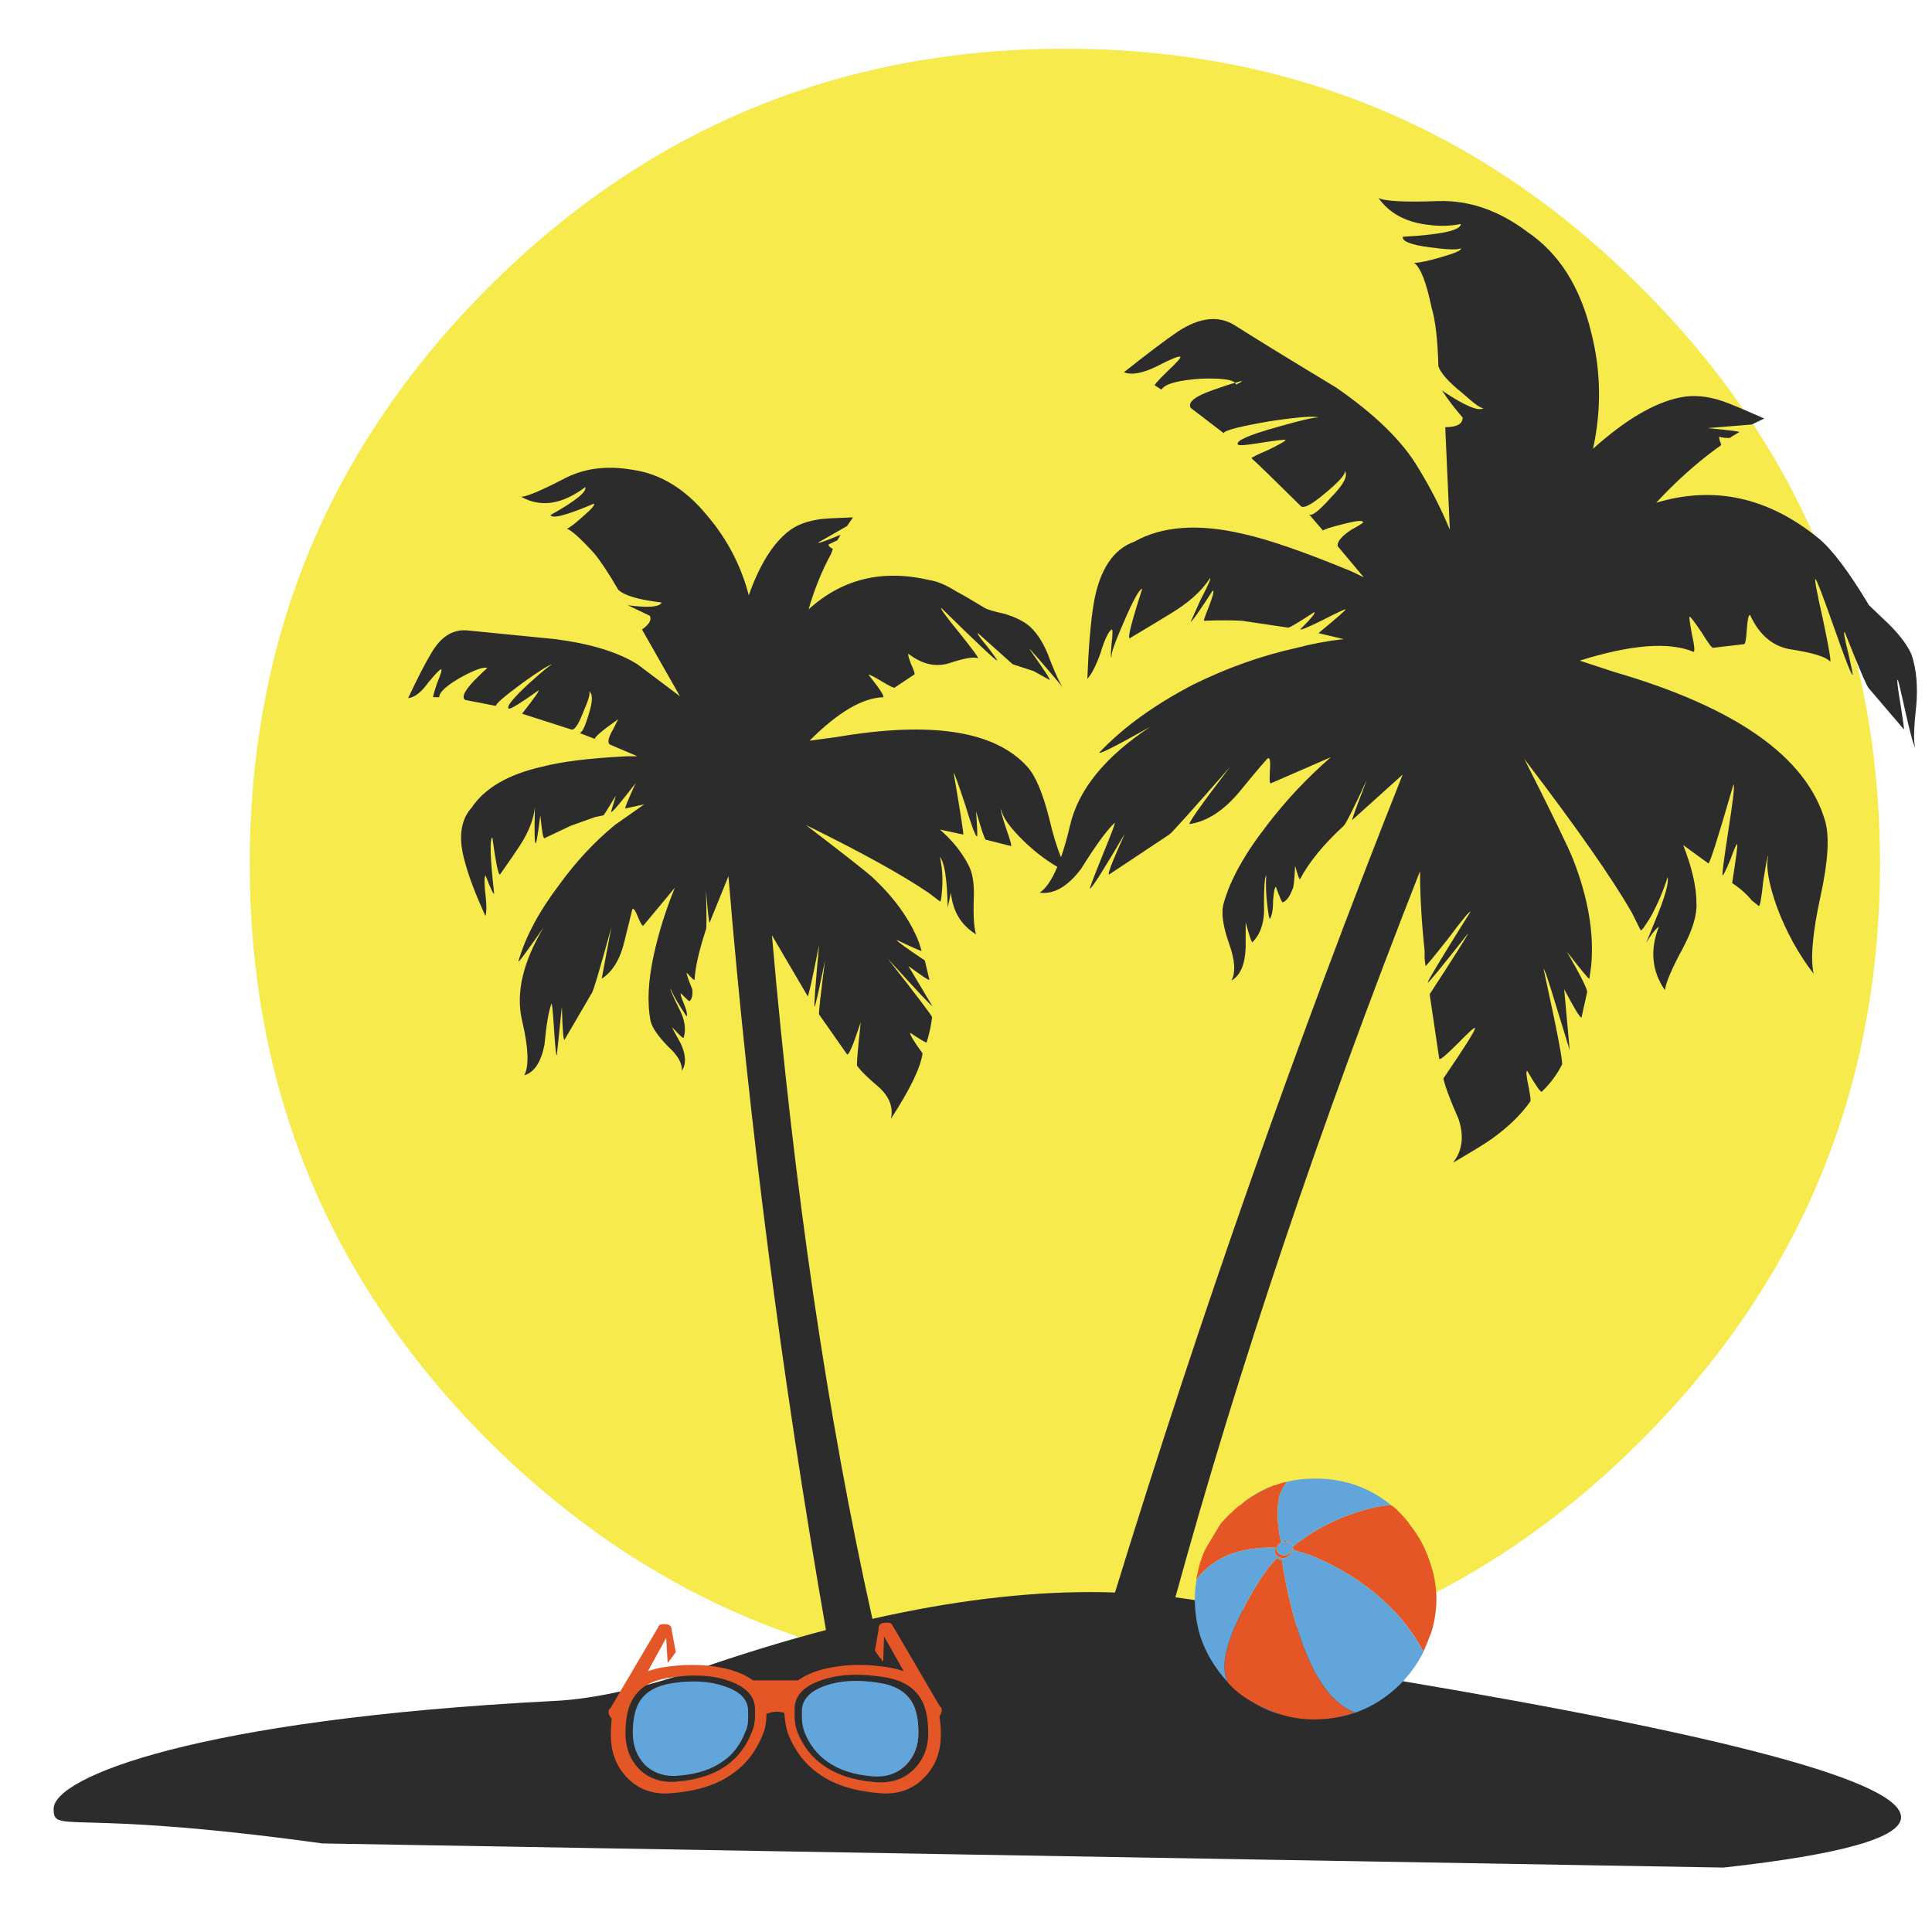 <?xml version="1.0" encoding="utf-8"?>
<!-- Generator: Adobe Illustrator 16.0.0, SVG Export Plug-In . SVG Version: 6.00 Build 0)  -->
<!DOCTYPE svg PUBLIC "-//W3C//DTD SVG 1.1//EN" "http://www.w3.org/Graphics/SVG/1.1/DTD/svg11.dtd">
<svg version="1.1" id="Layer_1" xmlns="http://www.w3.org/2000/svg" xmlns:xlink="http://www.w3.org/1999/xlink" x="0px" y="0px"
	 width="300px" height="300px" viewBox="0 0 300 300" enable-background="new 0 0 300 300" xml:space="preserve">
<g>
	<path fill-rule="evenodd" clip-rule="evenodd" fill="#F7EA4D" d="M271.319,64.491c13.739,20.373,20.611,43.59,20.611,69.65
		c0,34.967-12.368,64.817-37.1,89.549c-10.946,10.945-22.908,19.474-35.891,25.585c-16.3,7.629-34.161,11.442-53.589,11.442
		c-19.425,0-37.264-3.813-53.516-11.442c-13.029-6.111-25.041-14.64-36.033-25.585c-18.763-18.811-30.395-40.559-34.896-65.242
		c-1.421-7.818-2.132-15.921-2.132-24.307c0-8.386,0.711-16.465,2.132-24.236c2.986-16.488,9.145-31.626,18.479-45.415
		c4.691-6.964,10.164-13.574,16.417-19.829c24.733-24.731,54.583-37.099,89.549-37.099c34.968,0,64.794,12.367,89.479,37.099
		C261.133,50.917,266.627,57.527,271.319,64.491z"/>
	<path fill-rule="evenodd" clip-rule="evenodd" fill="#2C2C2D" d="M247.083,51.627c1.518,5.923,1.611,11.94,0.286,18.053
		c5.021-4.501,9.521-7.154,13.504-7.961c2.035-0.426,4.239-0.236,6.608,0.569c1.231,0.427,3.389,1.328,6.467,2.702l-1.918,0.923
		l-6.894,0.568c3.601,0.333,5.234,0.544,4.903,0.64l-1.208,0.71c-0.095,0.236-0.735,0.236-1.919,0l0.142,0.639
		c0.189,0.38,0.236,0.617,0.142,0.711l-0.711,0.498c-3.221,2.369-6.323,5.165-9.31,8.385c9.002-2.7,17.413-0.853,25.23,5.544
		c2.084,1.706,4.69,5.164,7.817,10.376c0.096,0.096,1.138,1.089,3.128,2.985c1.704,1.705,2.866,3.269,3.481,4.691
		c0.759,2.273,0.997,4.975,0.71,8.102c-0.377,3.316-0.424,5.425-0.142,6.324c-0.282-0.426-0.781-2.226-1.491-5.401
		c-0.711-3.222-1.114-4.926-1.209-5.117c-0.189-0.19-0.048,1.113,0.427,3.909c0.426,2.7,0.592,3.956,0.497,3.766l-5.401-6.325
		c-0.237-0.094-1.491-3.009-3.766-8.742c-0.237-0.189-0.048,0.924,0.567,3.339c0.521,2.275,0.734,3.365,0.641,3.271
		c-0.238-0.094-1.208-2.582-2.916-7.462c-1.704-4.833-2.652-7.297-2.842-7.391c-0.189-0.096,0.213,2.061,1.209,6.467
		c0.9,4.311,1.256,6.419,1.066,6.325c-0.615-0.71-2.559-1.327-5.829-1.848c-2.938-0.38-5.141-2.179-6.609-5.402
		c-0.236,0-0.402,0.758-0.498,2.275c-0.095,1.516-0.235,2.274-0.425,2.274l-4.834,0.569c-0.188,0-0.782-0.807-1.775-2.417
		c-1.09-1.61-1.707-2.417-1.85-2.417c-0.095,0,0.024,0.901,0.354,2.701c0.381,1.706,0.476,2.629,0.287,2.772
		c-3.791-1.612-9.69-1.161-17.698,1.349l5.402,1.777c18.904,5.497,29.802,13.195,32.692,23.098c0.71,2.417,0.474,6.326-0.711,11.727
		c-1.232,5.639-1.588,9.642-1.065,12.012c-2.321-2.985-4.217-6.42-5.686-10.306c-1.328-3.744-1.777-6.42-1.351-8.029
		c-0.096-0.096-0.356,1.206-0.781,3.908c-0.285,2.749-0.523,4.051-0.712,3.909l-1.065-0.854c-0.806-0.995-1.824-1.895-3.057-2.699
		c0.616-3.934,0.877-5.947,0.782-6.041c-0.095-0.095-0.451,0.711-1.065,2.415c-0.711,1.706-1.113,2.513-1.209,2.416
		c-0.095-0.094,0.212-2.463,0.923-7.106c0.71-4.502,0.972-6.847,0.782-7.037c-2.416,8.339-3.72,12.438-3.908,12.295l-3.909-2.842
		c1.375,3.506,2.061,6.516,2.061,9.025c0.096,1.802-0.592,4.099-2.061,6.895c-1.705,3.127-2.653,5.33-2.843,6.608
		c-2.038-2.984-2.346-6.276-0.924-9.877c-0.617,0.473-1.28,1.326-1.991,2.558l1.849-4.549c1.185-2.984,1.684-4.881,1.493-5.686
		c-0.615,1.991-1.469,4.003-2.559,6.041c-0.995,1.657-1.541,2.393-1.636,2.202l-1.349-2.699
		c-3.033-5.309-8.601-13.268-16.702-23.881c4.313,8.528,6.821,13.693,7.532,15.494c2.371,6.018,3.317,11.561,2.843,16.631
		l-0.283,1.989c0,0.19-1.16-1.208-3.483-4.191c2.229,3.883,3.271,5.993,3.128,6.323l-0.853,3.838
		c-0.095,0.332-0.997-1.112-2.701-4.334l0.853,9.452l-1.919-6.254c-1.327-4.406-2.037-6.517-2.132-6.326
		c2.132,9.712,3.079,14.665,2.843,14.854c-0.758,1.515-1.8,2.913-3.128,4.192c-0.188,0.096-0.947-0.994-2.274-3.269
		c-0.188,0.095-0.116,0.899,0.214,2.416c0.285,1.468,0.38,2.251,0.285,2.345c-1.422,2.038-3.389,3.956-5.898,5.757
		c-0.9,0.664-2.938,1.92-6.113,3.768c1.469-1.848,1.754-4.122,0.853-6.822c-1.278-2.89-2.061-4.976-2.345-6.255
		c3.363-4.928,4.999-7.534,4.903-7.818c0-0.236-0.899,0.569-2.701,2.417c-1.8,1.801-2.748,2.582-2.842,2.345l-1.492-10.021
		c3.979-6.112,5.97-9.264,5.97-9.452c-4.169,5.306-6.255,7.841-6.255,7.604c0-0.285,2.205-3.933,6.61-10.945
		c-0.094-0.19-1.255,1.209-3.482,4.192c-2.322,2.938-3.482,4.336-3.482,4.194l-0.143-1.137v-1.21
		c-0.475-4.501-0.711-8.622-0.711-12.366c-15.461,39.295-28.125,76.88-37.986,112.755c12.995,1.667,24.236,5.92,33.723,12.758
		c52.641,8.813,78.96,15.944,78.96,21.393c0,3.174-9.192,5.779-27.575,7.817l-217.58-3.747c-39.752-5.497-41.71-1.321-41.71-5.396
		c0-4.832,22.032-13.884,77.704-16.727c6.729-0.332,14.972-2.25,24.732-5.757c6.014-2.025,11.842-3.779,17.484-5.259
		c-6.91-39.651-11.956-78.67-15.139-117.053l-2.914,7.178c-0.095,0.236-0.285-1.398-0.568-4.905c0.094,3.79,0.094,5.78,0,5.971
		c-1.09,3.316-1.682,5.923-1.777,7.817c0,0.19-0.403-0.165-1.208-1.065c-0.095,0.094,0.189,0.947,0.854,2.559
		c0.094,0.899-0.048,1.515-0.427,1.847c0,0.096-0.45-0.307-1.351-1.207c-0.095,0.094,0.047,0.593,0.427,1.492
		c0.427,0.994,0.592,1.682,0.497,2.061c0,0.096-0.308-0.355-0.924-1.351c-0.708-1.085-1.252-2.079-1.634-2.984
		c0.013,0.31,0.463,1.352,1.35,3.126c0.9,1.706,1.138,3.223,0.711,4.549c0,0.19-0.592-0.354-1.777-1.633
		c0,0.094,0.451,0.945,1.351,2.558c0.806,1.801,0.854,3.198,0.143,4.193c0.095-1.139-0.616-2.393-2.132-3.768
		c-1.563-1.61-2.464-2.913-2.701-3.909c-0.568-2.795-0.402-6.254,0.498-10.376c0.806-3.602,1.896-7.06,3.27-10.376l-4.904,5.898
		c-0.142,0.096-0.402-0.307-0.782-1.208c-0.426-1.09-0.735-1.539-0.924-1.351l-1.208,4.904c-0.663,2.843-1.848,4.81-3.553,5.898
		l1.492-7.959c-1.8,6.585-2.819,9.997-3.056,10.234l-4.193,7.178c-0.189,0.284-0.332-1.422-0.427-5.116l-0.782,7.532
		c-0.094,0.285-0.236-1.019-0.426-3.909c-0.189-2.984-0.332-4.334-0.426-4.052c-0.427,1.187-0.782,3.293-1.066,6.326
		c-0.521,2.701-1.564,4.288-3.127,4.763c0.758-1.469,0.64-4.312-0.355-8.528c-0.995-4.218,0.119-9.027,3.341-14.428
		c-2.701,3.885-4.004,5.638-3.909,5.259c1.089-3.79,3.198-7.747,6.325-11.869c2.606-3.602,5.496-6.705,8.671-9.311l4.549-3.198
		l-2.915,0.639c-0.189,0.095,0.332-1.207,1.564-3.909c-2.227,2.891-3.482,4.384-3.767,4.478c-0.095,0.095,0.143-0.757,0.711-2.56
		c-1.185,1.943-1.824,2.962-1.919,3.057l-1.35,0.284l-3.767,1.351c-2.085,0.994-3.435,1.634-4.051,1.918
		c-0.189,0.142-0.403-1.043-0.64-3.553c-0.379,2.89-0.615,4.335-0.71,4.335c-0.189,0.189-0.236-1.66-0.143-5.543
		c-0.189,1.799-0.947,3.742-2.274,5.828c-0.71,1.089-1.752,2.606-3.126,4.549c-0.237,0.285-0.64-1.635-1.208-5.757
		c-0.426,0.33-0.332,3.245,0.285,8.741c-0.095,0.19-0.545-0.758-1.351-2.844c-0.189,0.379-0.189,1.375,0,2.986
		c0.189,1.517,0.189,2.629,0,3.34c-1.517-3.317-2.558-6.041-3.127-8.174c-1.137-3.789-0.805-6.68,0.995-8.669
		c2.038-3.033,5.662-5.141,10.874-6.325c3.08-0.807,7.486-1.351,13.22-1.635h1.635l-4.336-1.848
		c-0.331-0.379-0.141-1.161,0.569-2.346l0.781-1.563c-2.417,1.706-3.624,2.724-3.624,3.057l-2.417-0.925
		c0.379,0.095,0.876-0.899,1.492-2.984c0.617-1.991,0.617-3.151,0-3.483c0.285,0.19-0.023,1.303-0.923,3.34
		c-0.758,1.991-1.398,2.842-1.919,2.559l-7.534-2.416c1.896-2.417,2.748-3.626,2.559-3.626c-2.795,1.991-4.335,2.938-4.62,2.843
		c-0.426-0.284,0.616-1.587,3.127-3.909c1.99-1.799,3.198-2.796,3.625-2.985c-0.521,0.095-2.038,1.043-4.548,2.843
		c-2.89,2.132-4.288,3.34-4.193,3.624l-4.762-0.923c-0.615-0.38-0.166-1.374,1.351-2.986c0.995-0.995,1.682-1.659,2.062-1.989
		c-0.569-0.19-1.872,0.261-3.909,1.349c-2.37,1.328-3.554,2.394-3.554,3.198h-0.924c-0.095,0,0.095-0.71,0.569-2.132
		c0.615-1.469,0.828-2.203,0.639-2.203c-0.189,0-0.854,0.687-1.99,2.062c-1.09,1.516-2.132,2.321-3.127,2.417
		c1.517-3.222,2.725-5.568,3.625-7.037c1.469-2.511,3.316-3.673,5.543-3.483c2.795,0.285,7.344,0.734,13.646,1.351
		c5.497,0.711,9.761,2.013,12.793,3.909l6.609,4.976l-5.898-10.376c1.137-0.806,1.54-1.517,1.208-2.132l-3.412-1.635
		c3.174,0.426,4.928,0.285,5.259-0.426c-3.601-0.426-5.851-1.089-6.752-1.99c-1.516-2.606-2.771-4.5-3.766-5.686
		c-2.132-2.321-3.53-3.576-4.193-3.766c0.568-0.285,1.397-0.924,2.487-1.92c1.327-1.137,1.896-1.799,1.706-1.989
		c-4.217,1.801-6.468,2.392-6.752,1.777c3.885-2.181,5.686-3.625,5.401-4.335c-3.601,2.7-6.917,3.198-9.95,1.492
		c0.806,0,2.961-0.901,6.468-2.701c3.127-1.706,6.728-2.203,10.802-1.493c4.407,0.616,8.315,3.032,11.727,7.249
		c3.033,3.601,5.141,7.653,6.326,12.154v0.142c1.706-4.833,3.814-8.197,6.326-10.092c1.184-0.901,2.771-1.493,4.761-1.776
		c0.616-0.095,2.322-0.19,5.117-0.285l-0.924,1.351l-4.478,2.558c-0.095,0.19,1.066-0.214,3.482-1.209l-0.497,0.854l-1.351,0.64
		c-0.095,0.189,0.119,0.426,0.64,0.71l-0.284,0.782c-1.421,2.605-2.583,5.472-3.482,8.599c5.212-4.739,11.466-6.254,18.763-4.549
		c1.232,0.19,2.63,0.781,4.192,1.777c0.996,0.52,2.465,1.374,4.406,2.558c0.38,0.238,1.421,0.545,3.129,0.925
		c1.704,0.522,3.008,1.185,3.909,1.99c1.278,1.184,2.32,2.938,3.126,5.258c0.894,2.257,1.557,3.655,1.99,4.194
		c-3.317-3.933-5.069-5.945-5.26-6.042c2.416,3.413,3.46,5.024,3.127,4.833l-2.416-1.351l-3.269-1.066l-5.403-4.833
		c-0.188,0,0.309,0.711,1.494,2.132c1.09,1.421,1.587,2.132,1.492,2.132c-0.379-0.142-3.27-2.865-8.672-8.173
		c-0.236,0,0.71,1.304,2.843,3.909c2.086,2.607,3.033,3.91,2.843,3.91c-0.614-0.283-2.132-0.022-4.547,0.783
		c-2.084,0.616-4.169,0.118-6.254-1.494c-0.095,0.095,0.047,0.64,0.426,1.635c0.521,1.09,0.663,1.635,0.426,1.635l-2.984,1.99
		c-0.095,0.096-0.735-0.213-1.919-0.923c-1.327-0.805-2.038-1.16-2.132-1.066c1.706,2.132,2.464,3.292,2.274,3.481
		c-3.222,0.095-7.036,2.346-11.442,6.752l4.193-0.568c14.735-2.511,24.614-0.972,29.635,4.62c1.28,1.421,2.417,4.121,3.412,8.102
		c0.581,2.457,1.185,4.435,1.813,5.934c0.486-1.378,0.95-3,1.385-4.868c1.28-5.591,5.425-10.708,12.438-15.353
		c-5.592,3.127-8.197,4.431-7.818,3.909c3.695-3.884,8.552-7.39,14.569-10.518c5.307-2.605,10.66-4.501,16.063-5.686
		c2.321-0.617,4.737-1.066,7.249-1.351l-3.908-0.925c2.984-2.462,4.382-3.695,4.191-3.695c-0.188,0-1.349,0.544-3.48,1.635
		c-2.18,1.088-3.365,1.587-3.554,1.492c1.704-1.706,2.44-2.605,2.201-2.701c-2.462,1.612-3.813,2.417-4.05,2.417l-7.178-1.066
		c-1.896-0.095-3.862-0.095-5.898,0c-0.097,0,0.165-0.758,0.78-2.274c0.615-1.612,0.806-2.417,0.569-2.417
		c-2.086,3.222-3.223,4.832-3.413,4.832l1.494-3.339c1.184-2.274,1.683-3.413,1.492-3.413c-1.278,1.991-3.341,3.838-6.185,5.544
		c-1.469,0.899-3.553,2.156-6.253,3.767c-0.427,0.189,0.212-2.369,1.92-7.676c-0.476,0.095-1.421,1.8-2.844,5.117
		c-1.421,3.224-2.063,5.069-1.92,5.544c-0.143,0.095-0.143-0.591,0-2.061c0.19-1.612,0.19-2.37,0-2.274
		c-0.52,0.379-1.089,1.586-1.705,3.625c-0.71,1.99-1.396,3.34-2.06,4.05c0.188-4.927,0.521-8.837,0.993-11.727
		c0.901-5.211,3.01-8.409,6.326-9.594c4.311-2.416,9.926-2.818,16.845-1.208c4.026,0.899,9.641,2.843,16.843,5.827l1.919,0.925
		l-4.051-4.833c-0.095-0.71,0.616-1.563,2.132-2.558c1.469-0.805,2.061-1.208,1.777-1.208c-0.095-0.285-1.139-0.165-3.128,0.355
		c-1.895,0.473-2.914,0.805-3.055,0.995l-2.204-2.56c0.383,0.422,1.521-0.43,3.411-2.558c2.038-2.083,2.749-3.483,2.132-4.193
		c0.284,0.427-0.71,1.588-2.983,3.482c-2.229,1.895-3.532,2.537-3.909,1.919c-4.123-4.075-6.634-6.515-7.535-7.32
		c-0.095-0.094,0.806-0.544,2.701-1.351c1.801-0.9,2.655-1.398,2.559-1.492c-0.094-0.095-1.351,0.047-3.767,0.426
		c-2.274,0.379-3.483,0.474-3.625,0.285c-0.379-0.569,1.635-1.469,6.041-2.701c3.791-1.089,5.947-1.587,6.469-1.492
		c-0.617-0.285-3.129-0.095-7.535,0.569c-4.69,0.805-7.081,1.421-7.178,1.848l-5.118-3.909c-0.521-0.899,0.688-1.848,3.626-2.843
		c1.469-0.522,2.559-0.877,3.27-1.066c-0.521-0.522-2.276-0.734-5.26-0.64c-3.601,0.237-5.66,0.807-6.184,1.706l-0.994-0.64
		c-0.237,0,0.402-0.734,1.92-2.203c1.515-1.421,2.179-2.18,1.989-2.274c-0.332-0.096-1.54,0.403-3.625,1.492
		c-2.226,1.09-3.933,1.398-5.117,0.923c3.695-2.937,6.492-5.045,8.386-6.324c3.411-2.229,6.373-2.535,8.885-0.925
		c3.127,1.991,8.338,5.189,15.635,9.595c6.112,4.217,10.376,8.387,12.793,12.508c1.895,3.081,3.53,6.279,4.904,9.595l-0.711-15.92
		c1.801,0,2.702-0.497,2.702-1.492c-1.233-1.421-2.299-2.819-3.198-4.194c3.601,2.417,5.754,3.318,6.466,2.702
		c-0.284,0.189-1.373-0.569-3.268-2.273c-2.133-1.707-3.389-3.104-3.768-4.194c-0.095-4.027-0.449-7.083-1.066-9.168
		c-0.806-3.885-1.706-6.183-2.701-6.893c0.805,0,2.251-0.309,4.337-0.925c2.132-0.616,3.102-1.066,2.912-1.351
		c-0.426,0.285-2.037,0.237-4.832-0.141c-2.891-0.379-4.288-0.925-4.194-1.635c6.018-0.332,9.026-0.995,9.026-1.99
		c-1.61,0.331-3.268,0.379-4.976,0.142c-3.504-0.379-6.11-1.777-7.817-4.194c0.9,0.522,4.005,0.687,9.312,0.498
		c4.785-0.143,9.38,1.446,13.786,4.762C242.061,39.309,245.379,44.521,247.083,51.627z M191.791,59.446
		c0.096,0.094,0.143,0.188,0.143,0.284C193.164,59.114,193.118,59.019,191.791,59.446z M148.082,119.997
		c1.09,6.396,1.586,9.595,1.493,9.595l-3.624-0.781c1.942,1.706,3.411,3.529,4.407,5.473c0.663,1.184,0.946,2.913,0.852,5.188
		c-0.094,2.748,0.024,4.619,0.355,5.614c-2.32-1.422-3.625-3.576-3.908-6.468l-0.497,2.274c-0.096-4.406-0.499-7.012-1.209-7.817
		c0.332,1.47,0.451,3.057,0.355,4.762c-0.094,1.517-0.212,2.227-0.355,2.133l-1.777-1.352c-4.122-2.795-10.471-6.302-19.047-10.519
		c5.875,4.501,9.263,7.156,10.164,7.962c3.506,3.22,5.97,6.632,7.391,10.231l0.426,1.351c0,0.097-1.303-0.473-3.909-1.705
		c0.095,0.236,1.564,1.303,4.406,3.198l0.711,2.985c0,0.19-1.09-0.521-3.269-2.132l3.695,6.183c0,0.189-2.298-2.251-6.893-7.319
		c4.595,5.874,6.893,8.905,6.893,9.096c-0.189,1.421-0.474,2.726-0.853,3.909c0,0.144-0.853-0.355-2.559-1.492
		c-0.094,0.236,0.545,1.302,1.919,3.198c-0.285,2.18-1.919,5.566-4.904,10.164c0.379-1.706-0.189-3.293-1.705-4.763
		c-1.8-1.516-2.985-2.679-3.554-3.482c-0.095-0.096,0.094-2.346,0.568-6.753c-1.185,3.602-1.896,5.261-2.132,4.976l-4.335-6.183
		c-0.095-0.095,0.213-2.891,0.924-8.387c-0.996,4.881-1.541,7.273-1.635,7.18c-0.095-0.19,0.142-3.389,0.711-9.595
		c-1.09,5.495-1.683,8.147-1.777,7.959l-5.544-9.453c3.425,39.441,8.625,74.823,15.6,106.146
		c12.236-2.771,23.524-4.158,33.865-4.158c1.285,0,2.552,0.024,3.803,0.071c13.291-43.154,28.18-85.489,44.667-127.004l-7.817,7.037
		c-0.188,0.236,0.569-1.848,2.274-6.255c-2.133,4.597-3.341,6.989-3.624,7.179c-3.129,2.89-5.377,5.638-6.751,8.244
		c-0.096,0.19-0.355-0.498-0.783-2.061c-0.094,2.272-0.235,3.506-0.426,3.695c-0.427,1.138-0.924,1.802-1.493,1.99
		c-0.094,0.094-0.449-0.711-1.065-2.417c-0.188,0.096-0.331,0.807-0.428,2.132c0,1.375-0.164,2.323-0.497,2.844
		c-0.094,0.095-0.235-0.663-0.426-2.274c-0.189-1.705-0.237-3.198-0.144-4.479c-0.235,0.285-0.354,1.777-0.354,4.479
		c0.143,2.605-0.45,4.571-1.777,5.897c-0.094,0.19-0.449-0.828-1.065-3.054c0,0.094,0,1.396,0,3.908
		c-0.095,2.605-0.827,4.312-2.202,5.116c0.664-1.277,0.545-3.174-0.354-5.686c-0.997-2.794-1.28-4.904-0.854-6.325
		c0.996-3.601,3.246-7.652,6.752-12.153c2.891-3.791,6.184-7.297,9.879-10.518l-9.311,4.05c-0.189,0.095-0.236-0.569-0.143-1.99
		c0.095-1.375,0-2.013-0.283-1.918c-0.189,0.094-1.682,1.848-4.478,5.26c-2.417,2.89-4.976,4.549-7.677,4.975
		c-0.426,0.094,1.659-2.867,6.256-8.883c-5.971,6.822-9.122,10.328-9.454,10.518l-9.31,6.184c-0.379,0.189,0.427-1.92,2.417-6.326
		c-3.223,5.497-5.022,8.339-5.403,8.528c-0.188,0.236,0.451-1.468,1.92-5.115c1.518-3.697,2.133-5.378,1.848-5.048
		c-1.23,1.185-2.938,3.531-5.116,7.036c-2.085,2.795-4.24,4.052-6.469,3.767c0.986-0.673,1.896-2.011,2.737-4.015
		c-1.868-1.1-3.634-2.462-5.294-4.087c-2.085-2.038-3.224-3.648-3.412-4.833c-0.142,0,0.094,0.948,0.711,2.843
		c0.71,1.99,0.972,2.938,0.781,2.842l-3.909-0.993c-0.19-0.144-0.687-1.612-1.492-4.407c0.189,2.701,0.236,4.004,0.142,3.909
		c-0.236,0-0.852-1.659-1.848-4.975C148.769,121.632,148.178,119.997,148.082,119.997z"/>
	<path fill-rule="evenodd" clip-rule="evenodd" fill="#E55627" d="M102.241,252.545c0.095-0.142,0.189-0.235,0.285-0.283
		c0.142-0.048,0.355-0.072,0.639-0.072c0.474,0,0.782,0.096,0.924,0.284c0.142,0.143,0.213,0.379,0.213,0.711l0.639,3.341
		c-0.095,0.143-0.331,0.474-0.711,0.994c-0.142,0.19-0.26,0.332-0.355,0.428v0.071c-0.142,0.142-0.213,0.164-0.213,0.07
		l-0.213-3.768l-2.842,5.189c0.757-0.284,1.611-0.498,2.558-0.641c2.796-0.426,5.449-0.449,7.96-0.07
		c2.464,0.379,4.407,1.09,5.828,2.132h6.965c1.421-1.042,3.387-1.753,5.899-2.132c2.464-0.379,5.093-0.355,7.889,0.07
		c0.947,0.143,1.824,0.356,2.629,0.641l-3.056-5.401l-0.142,3.838c-0.095,0-0.189-0.047-0.285-0.144l0.071-0.142
		c-0.142-0.095-0.284-0.237-0.426-0.426c-0.332-0.427-0.521-0.735-0.568-0.924l-0.072,0.141v-0.141l0.569-3.27V252.9
		c0-0.284,0.071-0.497,0.213-0.639c0.142-0.19,0.45-0.285,0.924-0.285c0.285-0.046,0.497-0.023,0.64,0.07
		c0.142,0,0.26,0.096,0.355,0.286l7.391,12.648c0.189,0.097,0.284,0.285,0.284,0.569c0,0.285-0.095,0.569-0.284,0.854
		c-0.047,0.046-0.071,0.095-0.071,0.143c0.142,0.852,0.214,1.8,0.214,2.843c0,2.699-0.877,4.928-2.63,6.68
		c-1.848,1.896-4.241,2.677-7.178,2.346c-3.838-0.332-6.917-1.351-9.24-3.056c-2.084-1.468-3.648-3.53-4.69-6.184
		c-0.284-0.806-0.474-1.871-0.569-3.198c-0.9-0.285-1.824-0.237-2.771,0.143c0,1.185-0.166,2.204-0.498,3.056
		c-1.042,2.653-2.606,4.716-4.691,6.184c-2.322,1.705-5.401,2.724-9.239,3.056c-2.938,0.331-5.331-0.45-7.178-2.346
		c-1.707-1.752-2.559-3.98-2.559-6.68c0-0.901,0.047-1.753,0.142-2.559c-0.094-0.047-0.142-0.096-0.142-0.143
		c-0.237-0.284-0.355-0.568-0.355-0.853c0-0.285,0.094-0.474,0.284-0.569l7.462-12.65V252.545z M97.124,269.176
		c0,2.18,0.687,4.004,2.061,5.473c1.564,1.563,3.578,2.227,6.042,1.989c3.174-0.284,5.733-1.136,7.675-2.559
		c1.706-1.232,2.985-2.937,3.838-5.115c0.284-0.617,0.45-1.375,0.498-2.275v-1.279c0-1.99-1.351-3.459-4.052-4.407
		c-2.559-0.899-5.615-1.065-9.168-0.497c-2.748,0.379-4.644,1.445-5.686,3.198C97.527,264.936,97.124,266.759,97.124,269.176z
		 M192.572,233.711l0.214-0.142c0.142-0.142,0.283-0.261,0.426-0.355c0.048-0.047,0.096-0.094,0.143-0.142
		c1.326-0.948,2.747-1.729,4.265-2.346c0.048-0.047,0.118-0.071,0.212-0.071c0.238-0.047,0.475-0.117,0.711-0.214
		c0.333-0.141,0.664-0.237,0.996-0.283c0.094,0,0.188-0.024,0.282-0.071c-0.142,0.236-0.282,0.451-0.424,0.64
		c-0.333,0.522-0.569,1.019-0.711,1.492c-0.476,1.801-0.403,4.218,0.212,7.25c0.332-0.19,0.663-0.237,0.996-0.143
		c0.426,0.143,0.711,0.354,0.852,0.64c0.048,0.048,0.072,0.094,0.072,0.142c2.985-2.416,6.396-4.217,10.233-5.4
		c1.232-0.38,2.416-0.665,3.553-0.854c0.854-0.143,1.328-0.166,1.422-0.07h0.073c0.424,0.236,1.112,0.899,2.06,1.988
		c0.19,0.238,0.38,0.451,0.569,0.641c0.046,0.095,0.094,0.188,0.141,0.285c0.995,1.23,1.802,2.534,2.417,3.908
		c0.284,0.614,0.521,1.231,0.711,1.849c1.326,3.694,1.397,7.414,0.212,11.157l-0.142,0.284c0,0.047-0.023,0.118-0.07,0.214
		c-0.285,0.757-0.615,1.539-0.996,2.344c-1.279-2.414-2.866-4.595-4.761-6.538c-2.179-2.272-4.786-4.287-7.817-6.04
		c-1.754-0.996-3.554-1.848-5.403-2.559l-2.201-0.64c0-0.048,0.022-0.118,0.069-0.214c-0.047-0.047-0.069-0.095-0.069-0.143
		l-0.072,0.427c-0.188,0.427-0.474,0.758-0.852,0.996c-0.379,0.236-0.735,0.284-1.066,0.142c-0.476-0.142-0.758-0.427-0.853-0.854
		c-0.047-0.188-0.025-0.378,0.069-0.568c0-0.047,0.025-0.095,0.072-0.143c-2.984-0.094-5.567,0.333-7.747,1.28
		c-0.379,0.188-0.734,0.379-1.066,0.567c-1.137,0.617-2.297,1.612-3.482,2.986h-0.07c0.046-0.285,0.118-0.568,0.212-0.853
		c0.239-1.326,0.642-2.583,1.209-3.767l2.344-3.909c0.287-0.332,0.569-0.64,0.854-0.925c0.19-0.236,0.402-0.449,0.641-0.64
		l1.137-1.065C192.289,233.901,192.431,233.807,192.572,233.711z M142.609,269.105c0,1.942-0.616,3.577-1.847,4.903
		c-1.422,1.375-3.222,1.942-5.401,1.706c-2.843-0.237-5.118-0.995-6.823-2.275c-1.516-1.042-2.677-2.558-3.482-4.549
		c-0.189-0.521-0.308-1.207-0.355-2.06l-0.071-1.139c0-1.751,1.208-3.031,3.625-3.836c2.322-0.807,5.046-0.973,8.173-0.498
		c2.463,0.379,4.169,1.327,5.117,2.842C142.254,265.338,142.609,266.973,142.609,269.105z M198.33,241.885
		c0.095,0.143,0.26,0.236,0.497,0.283c0.048,0.048,0.118,0.071,0.213,0.071c0.426,2.748,0.947,5.307,1.564,7.676
		c0.804,3.128,1.752,5.875,2.842,8.245c1.943,4.169,4.265,6.751,6.966,7.747c-1.139,0.379-2.251,0.663-3.341,0.852
		c-2.133,0.332-4.241,0.309-6.326-0.07c-0.71-0.142-1.374-0.309-1.99-0.497c-0.663-0.237-1.326-0.499-1.989-0.782
		c-0.806-0.331-1.539-0.687-2.203-1.065c-1.753-0.995-3.08-2.062-3.981-3.199c0-0.046,0-0.095,0-0.143
		c-1.04-2.226-0.259-5.851,2.347-10.872c0.047-0.096,0.072-0.167,0.072-0.215C195.036,246.03,196.813,243.353,198.33,241.885z
		 M200.675,240.677c0.143-0.285,0.143-0.545,0-0.781c-0.144-0.19-0.403-0.332-0.781-0.427c-0.333-0.096-0.664-0.072-0.996,0.07
		c-0.284,0.189-0.498,0.402-0.64,0.641c-0.094,0.283-0.07,0.544,0.072,0.781c0.142,0.237,0.378,0.403,0.71,0.497
		c0.331,0.096,0.639,0.07,0.924-0.071C200.296,241.246,200.531,241.008,200.675,240.677z M144.135,269.163
		c0-2.446-0.416-4.292-1.247-5.539c-1.124-1.776-3.079-2.855-5.866-3.238c-3.667-0.576-6.819-0.408-9.459,0.503
		c-2.786,0.959-4.178,2.446-4.178,4.462v1.297c0.049,0.909,0.194,1.677,0.439,2.302c0.879,2.205,2.225,3.932,4.033,5.179
		c2.003,1.439,4.644,2.302,7.918,2.589c2.542,0.242,4.595-0.431,6.16-2.014C143.402,273.218,144.135,271.37,144.135,269.163z"/>
	<path fill-rule="evenodd" clip-rule="evenodd" fill="#61A5DA" d="M198.686,232.219c0.142-0.474,0.378-0.97,0.711-1.492
		c0.142-0.188,0.282-0.403,0.424-0.64c1.375-0.332,2.844-0.497,4.407-0.497c2.37,0,4.573,0.379,6.608,1.137
		c1.897,0.711,3.649,1.73,5.263,3.057h-0.073c-0.094-0.096-0.568-0.072-1.422,0.07c-1.137,0.188-2.32,0.474-3.553,0.854
		c-3.837,1.184-7.248,2.984-10.233,5.4c0-0.048-0.024-0.094-0.072-0.142c-0.141-0.285-0.426-0.497-0.852-0.64
		c-0.333-0.095-0.664-0.048-0.996,0.143C198.282,236.437,198.21,234.02,198.686,232.219z M197.619,230.727
		c-1.518,0.616-2.938,1.397-4.265,2.346c1.326-0.995,2.724-1.777,4.192-2.346H197.619z M200.887,240.463
		c-0.047,0.096-0.069,0.166-0.069,0.214l2.201,0.64c1.85,0.711,3.649,1.563,5.403,2.559c3.031,1.753,5.639,3.768,7.817,6.04
		c1.895,1.943,3.481,4.124,4.761,6.538c0.381-0.805,0.711-1.587,0.996-2.344c-0.854,2.7-2.369,5.163-4.549,7.392
		c-2.984,2.938-6.444,4.69-10.376,5.258c1.09-0.188,2.202-0.473,3.341-0.852c-2.701-0.996-5.022-3.578-6.966-7.747
		c-1.09-2.37-2.038-5.117-2.842-8.245c-0.617-2.369-1.139-4.928-1.564-7.676c-0.095,0-0.165-0.023-0.213-0.071
		c-0.237-0.047-0.402-0.141-0.497-0.283c-1.518,1.468-3.294,4.146-5.33,8.03c0,0.048-0.025,0.119-0.072,0.215
		c-2.605,5.021-3.387,8.646-2.347,10.872c0,0.048,0,0.097,0,0.143c-1.941-2.132-3.339-4.477-4.191-7.035
		c-0.569-1.848-0.853-3.792-0.853-5.828c0-1.09,0.095-2.133,0.283-3.127c1.186-1.374,2.346-2.369,3.482-2.986
		c0.332-0.188,0.688-0.379,1.066-0.567c2.18-0.947,4.763-1.374,7.747-1.28c-0.047,0.048-0.072,0.096-0.072,0.143
		c-0.095,0.19-0.116,0.38-0.069,0.568c0.095,0.427,0.377,0.712,0.853,0.854c0.331,0.143,0.688,0.095,1.066-0.142
		c0.378-0.238,0.663-0.569,0.852-0.996l0.072-0.427C200.817,240.368,200.84,240.416,200.887,240.463z M200.675,240.677
		c-0.144,0.331-0.379,0.569-0.711,0.71c-0.285,0.142-0.593,0.167-0.924,0.071c-0.332-0.094-0.568-0.26-0.71-0.497
		c-0.143-0.237-0.166-0.498-0.072-0.781c0.142-0.238,0.355-0.451,0.64-0.641c0.332-0.143,0.663-0.166,0.996-0.07
		c0.378,0.095,0.638,0.236,0.781,0.427C200.817,240.132,200.817,240.392,200.675,240.677z M194.563,264.344
		c0.664,0.379,1.397,0.734,2.203,1.065c0.663,0.283,1.326,0.545,1.989,0.782C197.286,265.766,195.89,265.148,194.563,264.344z
		 M98.261,269.105c0-2.133,0.356-3.768,1.066-4.905c0.947-1.515,2.63-2.463,5.045-2.842c3.175-0.475,5.899-0.309,8.173,0.498
		c2.417,0.805,3.625,2.085,3.625,3.836v1.139c0,0.853-0.143,1.539-0.427,2.06c-0.758,1.991-1.895,3.507-3.411,4.549
		c-1.753,1.28-4.028,2.038-6.822,2.275c-2.18,0.236-3.981-0.331-5.402-1.706C98.877,272.683,98.261,271.048,98.261,269.105z
		 M142.613,269.1c0-2.174-0.362-3.813-1.087-4.922c-0.98-1.578-2.685-2.537-5.115-2.878c-3.197-0.512-5.947-0.362-8.249,0.447
		c-2.43,0.853-3.644,2.174-3.644,3.965v1.152c0.042,0.81,0.17,1.491,0.383,2.046c0.767,1.96,1.94,3.494,3.518,4.603
		c1.747,1.279,4.049,2.046,6.905,2.302c2.216,0.214,4.007-0.384,5.372-1.79C141.974,272.703,142.613,271.063,142.613,269.1z"/>
</g>
</svg>

